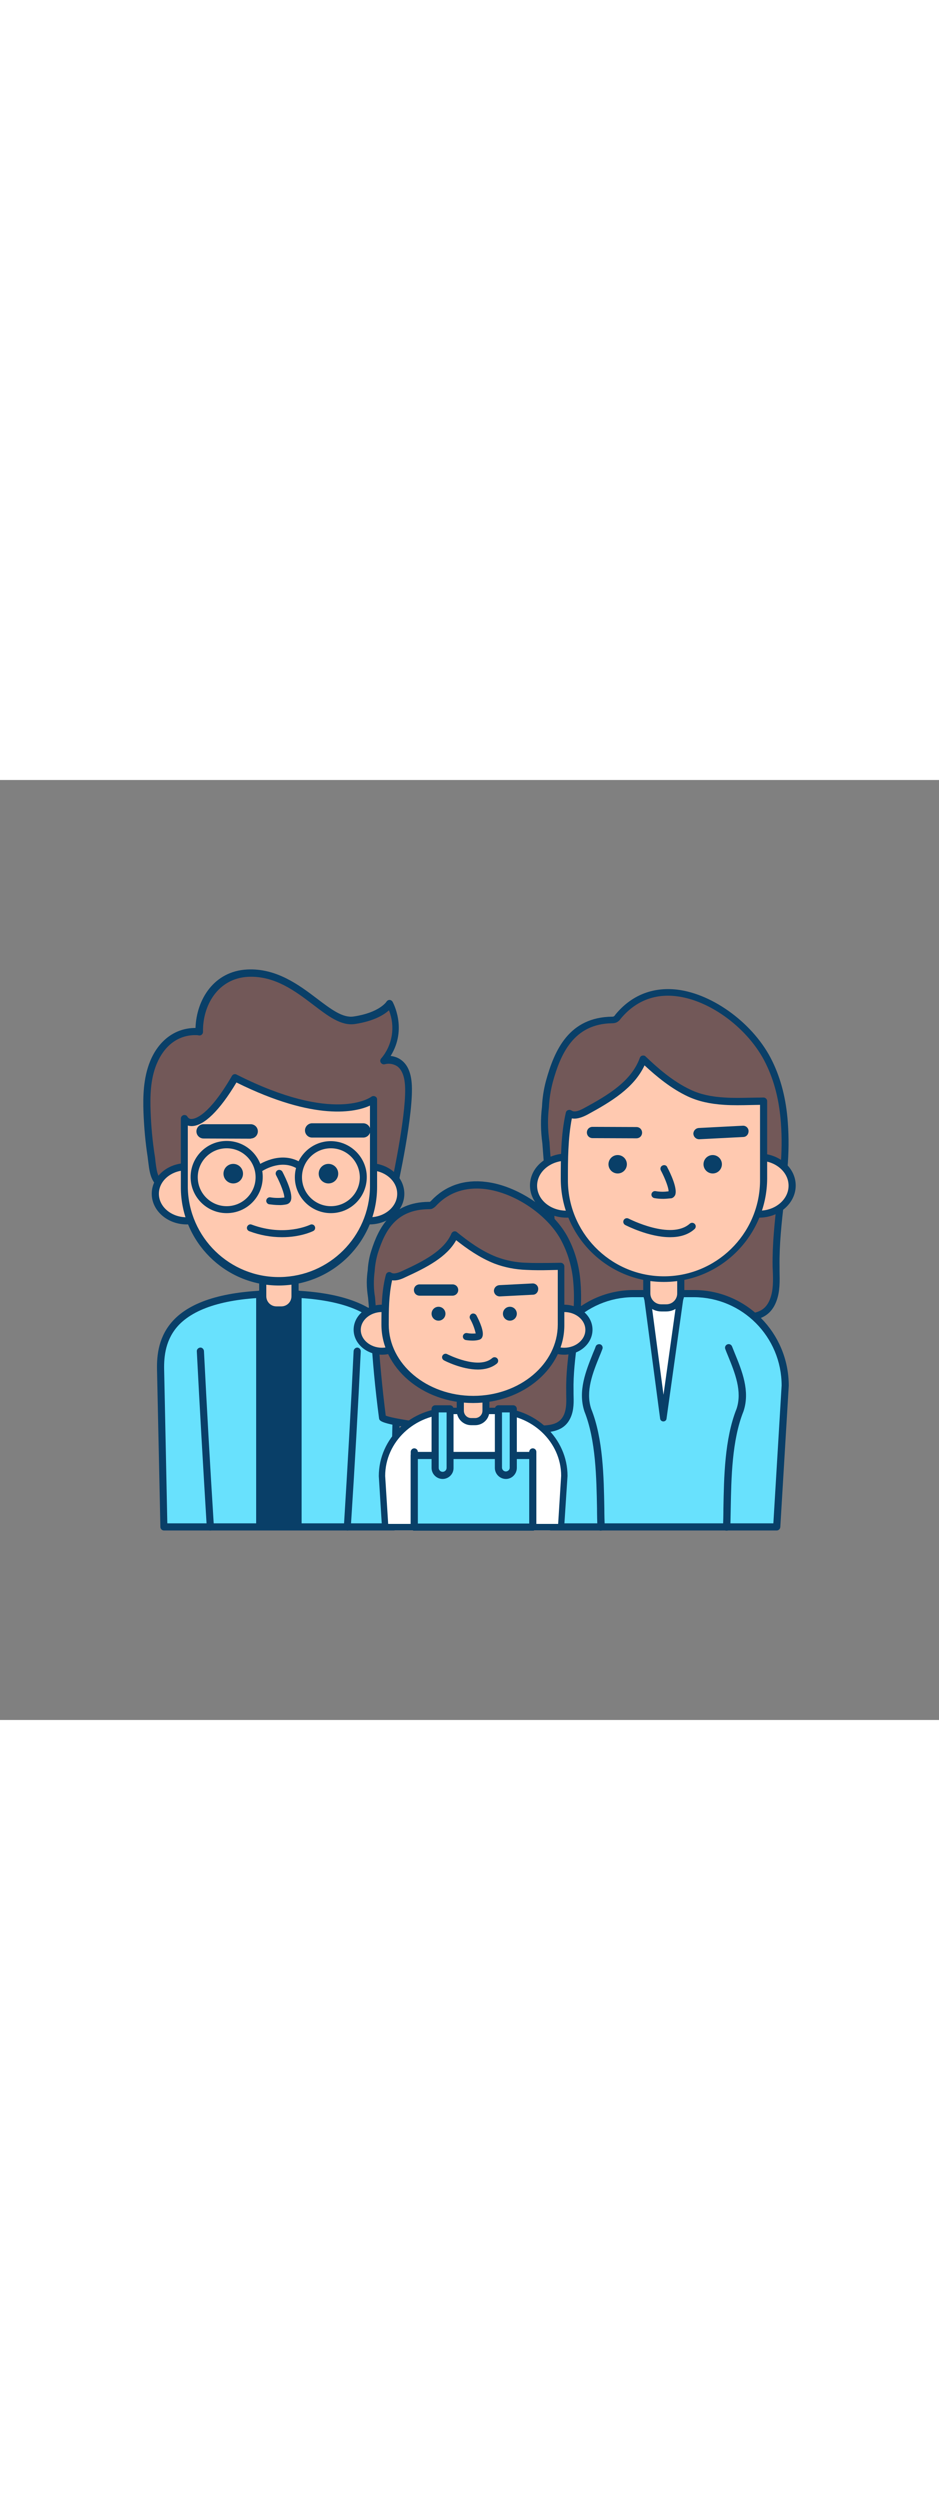 <svg version="1.1" id="Layer_1" xmlns="http://www.w3.org/2000/svg" xmlns:xlink="http://www.w3.org/1999/xlink" x="0px" y="0px" viewBox="0 0 500 500" style="width: 188px;" xml:space="preserve" data-imageid="family-1-78" imageName="Family 1" class="illustrations_image">
<rect x="0" y="0" width="500" height="500" fill="#808080" stroke="none"/>
<style type="text/css">
	.st0_family-1-78{fill:#68E1FD;}
	.st1_family-1-78{fill:#093F68;}
	.st2_family-1-78{fill:#FFC9B0;}
	.st3_family-1-78{fill:#725858;}
	.st4_family-1-78{fill:#FFFFFF;}
</style>
<g id="character-2_family-1-78">
	<path class="st0_family-1-78 targetColor" d="M87.3,397.3h122.4l1.8-84c0.3-14.8-3.8-40-63-40s-63.3,25.2-63,40L87.3,397.3z" style="fill: rgb(104, 225, 253);"/>
	<path class="st1_family-1-78" d="M209.7,399.2H87.3c-1,0-1.9-0.8-1.9-1.9l-1.8-84c-0.1-7.2,0.7-17.7,9.2-26.4c10.1-10.3,28.9-15.5,55.7-15.5&#10;&#9;&#9;s45.6,5.2,55.7,15.5c8.6,8.7,9.4,19.2,9.2,26.4l-1.8,84C211.6,398.4,210.7,399.2,209.7,399.2z M89.1,395.4h118.7l1.8-82.1&#10;&#9;&#9;c0.1-6.5-0.6-16-8.1-23.7c-9.4-9.6-27.2-14.4-53-14.4s-43.6,4.9-53,14.4c-7.5,7.7-8.2,17.2-8.1,23.7L89.1,395.4z"/>
	<rect x="138.1" y="273.3" class="st1_family-1-78" width="20.8" height="124"/>
	<path class="st1_family-1-78" d="M158.9,399h-20.8c-0.9,0-1.7-0.8-1.7-1.7v-124c0-0.9,0.8-1.7,1.7-1.7h20.8c0.9,0,1.7,0.8,1.7,1.7l0,0v124&#10;&#9;&#9;C160.6,398.2,159.8,399,158.9,399C158.9,399,158.9,399,158.9,399z M139.8,395.6h17.4V275h-17.4V395.6z"/>
	<path class="st2_family-1-78" d="M139.9,264.7h17.2l0,0v13.3c0,2.1-1.7,3.9-3.8,3.9h0h-9.5c-2.1,0-3.9-1.7-3.9-3.9l0,0L139.9,264.7L139.9,264.7&#10;&#9;&#9;z"/>
	<path class="st1_family-1-78" d="M149.8,283.8h-2.6c-5.1,0-9.2-4.1-9.2-9.2v-9.9c0-1,0.8-1.9,1.9-1.9h0h17.2c1,0,1.9,0.8,1.9,1.9l0,0v9.9&#10;&#9;&#9;C159,279.7,154.9,283.8,149.8,283.8z M141.8,266.6v8c0,3,2.4,5.4,5.4,5.4h2.6c3,0,5.4-2.4,5.4-5.4v-8L141.8,266.6z"/>
	<path class="st3_family-1-78" d="M89.2,217.1c-8-3-7.5-9.1-8.7-17c-1.2-7.7-1.9-15.6-2.2-23.4c-0.3-8.9,0-18.1,3.4-26.3&#10;&#9;&#9;c4.3-10.6,12.9-17.4,24.3-16.5c-0.3-15.7,9-30.3,25.7-31.2c26.6-1.4,42,27.2,56.9,25.1s18.9-8.7,18.9-8.7s8.9,15.2-3.2,30.2&#10;&#9;&#9;c0,0,11.7-3.4,13.2,12.2s-7.9,57.2-7.9,57.2l-10.7-1.9c-4.5-0.8-10.1,0.3-14.6,0.4l-33.3,1C134.3,218.6,107.3,223.9,89.2,217.1z"/>
	<path class="st1_family-1-78" d="M113.2,222.4c-8.8,0-17.4-0.9-24.7-3.6c-7.9-3-8.7-8.9-9.5-15.2c-0.1-1-0.3-2.1-0.4-3.2&#10;&#9;&#9;c-1.2-7.8-1.9-15.7-2.2-23.6c-0.3-8.4-0.1-18.2,3.5-27.1c4.6-11.3,13.5-17.8,24.1-17.8h0.1c0.5-15.1,9.8-30.2,27.5-31.1&#10;&#9;&#9;c15.5-0.8,27.6,8.2,37.2,15.5c7.4,5.6,13.7,10.4,19.5,9.5c13.6-2,17.5-7.8,17.5-7.9c0.6-0.9,1.7-1.2,2.6-0.6&#10;&#9;&#9;c0.3,0.2,0.5,0.4,0.6,0.6c0.1,0.2,8.1,14.3-1,28.9c1.9,0.2,3.7,0.8,5.3,1.9c3.4,2.3,5.4,6.4,5.9,12.3c1.4,15.8-7.6,56-8,57.7&#10;&#9;&#9;c-0.2,1-1.2,1.6-2.2,1.4c-7.4-1.3-9.8-1.7-10.7-1.9l0,0c-3.1-0.3-6.3-0.3-9.4,0.1c-1.7,0.2-3.3,0.3-4.8,0.4L151,220&#10;&#9;&#9;c-4.1,0.1-9,0.6-14.2,1C129.5,221.7,121.3,222.4,113.2,222.4z M104,135.7c-9.1,0-16.5,5.5-20.6,15.4c-3.4,8.2-3.5,17.5-3.2,25.5&#10;&#9;&#9;c0.3,7.8,1,15.5,2.2,23.2c0.2,1.1,0.3,2.2,0.4,3.3c0.8,6.2,1.3,10,7,12.2l0,0c13.1,5,31.8,3.3,46.7,2c5.2-0.5,10.1-0.9,14.4-1&#10;&#9;&#9;l33.3-1c1.4,0,2.9-0.2,4.6-0.3c3.5-0.3,7.1-0.7,10.4-0.1l8.9,1.6c1.7-8,8.7-41.4,7.5-54.8c-0.4-4.7-1.9-7.9-4.2-9.5&#10;&#9;&#9;c-2-1.2-4.3-1.6-6.5-1c-0.8,0.2-1.6-0.1-2.1-0.8c-0.5-0.7-0.4-1.6,0.1-2.2c6.1-7.1,7.7-17,4.2-25.7c-2.6,2.4-8.1,5.8-18.1,7.3&#10;&#9;&#9;c-7.4,1.1-14.3-4.2-22.3-10.3c-9.6-7.3-20.5-15.5-34.7-14.8c-16.1,0.9-24.2,15.4-23.9,29.3c0,1-0.8,1.9-1.9,1.9c0,0-0.1,0-0.1,0&#10;&#9;&#9;C105.2,135.7,104.6,135.7,104,135.7z"/>
	<ellipse class="st2_family-1-78" cx="99.4" cy="220.1" rx="16.7" ry="14.4"/>
	<path class="st1_family-1-78" d="M99.4,236.4c-10.2,0-18.6-7.3-18.6-16.3s8.3-16.3,18.6-16.3s18.6,7.3,18.6,16.3S109.6,236.4,99.4,236.4z&#10;&#9;&#9; M99.4,207.6c-8.2,0-14.8,5.6-14.8,12.5s6.6,12.5,14.8,12.5s14.8-5.6,14.8-12.5S107.5,207.6,99.4,207.6z"/>
	<ellipse class="st2_family-1-78" cx="196.7" cy="220.1" rx="16.7" ry="14.4"/>
	<path class="st1_family-1-78" d="M196.7,236.4c-10.2,0-18.6-7.3-18.6-16.3s8.3-16.3,18.6-16.3s18.6,7.3,18.6,16.3S207,236.4,196.7,236.4z&#10;&#9;&#9; M196.7,207.6c-8.2,0-14.8,5.6-14.8,12.5s6.6,12.5,14.8,12.5s14.8-5.6,14.8-12.5S204.9,207.6,196.7,207.6z"/>
	<path class="st2_family-1-78" d="M148.5,267L148.5,267c-27.8,0-50.4-22.5-50.4-50.4l0,0v-36.6c3,4.8,12.7,2.9,27.1-21.7&#10;&#9;&#9;c53.6,27.2,73.7,11.6,73.7,11.6v46.6C198.9,244.4,176.3,267,148.5,267C148.5,267,148.5,267,148.5,267z"/>
	<path class="st1_family-1-78" d="M148.5,268.9c-28.8,0-52.2-23.4-52.2-52.2v-36.6c0-1,0.8-1.9,1.9-1.9c0.7,0,1.3,0.3,1.6,0.9&#10;&#9;&#9;c0.5,0.8,1.3,1.3,2.2,1.2c1.9,0,9.2-1.7,21.5-22.9c0.5-0.9,1.6-1.2,2.5-0.7c52,26.3,71.5,12,71.7,11.8c0.8-0.6,2-0.5,2.7,0.3&#10;&#9;&#9;c0.3,0.3,0.4,0.7,0.4,1.2v46.6C200.7,245.5,177.3,268.8,148.5,268.9z M100,183.8v32.8c0.4,26.8,22.4,48.2,49.2,47.8&#10;&#9;&#9;c26.2-0.4,47.4-21.5,47.8-47.8v-43.4c-7.4,3.4-28.9,8.6-71.1-12.3c-8.9,14.9-17.3,23.1-23.8,23.2C101.4,184.1,100.7,184,100,183.8z&#10;&#9;&#9;"/>
	<path class="st0_family-1-78 targetColor" d="M112,397.3c-1.9-30.8-3.7-62-5.3-93.5" style="fill: rgb(104, 225, 253);"/>
	<path class="st1_family-1-78" d="M112,399.2c-1,0-1.8-0.8-1.9-1.8c-2-33.3-3.8-63.9-5.3-93.5c-0.1-1,0.8-1.9,1.8-2c1-0.1,1.9,0.8,2,1.8&#10;&#9;&#9;c1.5,29.6,3.2,60.1,5.3,93.5c0.1,1-0.7,1.9-1.8,2L112,399.2z"/>
	<path class="st0_family-1-78 targetColor" d="M185,397.3c1.9-30.8,3.7-62,5.2-93.5" style="fill: rgb(104, 225, 253);"/>
	<path class="st1_family-1-78" d="M185,399.2h-0.1c-1-0.1-1.8-1-1.8-2c2-32.5,3.8-64,5.2-93.5c0.1-1,1-1.8,2-1.8c1,0.1,1.8,0.9,1.8,2&#10;&#9;&#9;c0,0,0,0,0,0c-1.4,29.5-3.2,61-5.3,93.5C186.8,398.5,186,399.2,185,399.2z"/>
	<circle class="st1_family-1-78" cx="124.2" cy="209.4" r="5.2"/>
	<circle class="st1_family-1-78" cx="174.9" cy="209.4" r="5.2"/>
	<path class="st1_family-1-78" d="M148.4,226.1c-1.7,0-3.4-0.2-5.1-0.4c-1-0.2-1.7-1.2-1.5-2.2c0.2-1,1.2-1.7,2.2-1.5l0,0&#10;&#9;&#9;c2.4,0.4,4.9,0.4,7.4,0.1c0.1-1.7-1.8-7-4.4-11.9c-0.5-0.9-0.1-2.1,0.8-2.6c0.9-0.5,2.1-0.1,2.6,0.8c1.8,3.5,5.9,12,4.4,15.5&#10;&#9;&#9;c-0.4,0.9-1.1,1.5-2.1,1.8C151.2,226,149.8,226.2,148.4,226.1z"/>
	<path class="st1_family-1-78" d="M120.7,230.4c-10.6,0-19.2-8.6-19.2-19.2c0-10.6,8.6-19.2,19.2-19.2s19.2,8.6,19.2,19.1c0,0,0,0,0,0&#10;&#9;&#9;C139.9,221.9,131.3,230.4,120.7,230.4z M120.7,195.9c-8.5,0-15.4,6.9-15.4,15.4s6.9,15.4,15.4,15.4s15.4-6.9,15.4-15.4l0,0&#10;&#9;&#9;C136.1,202.8,129.2,195.9,120.7,195.9z"/>
	<path class="st1_family-1-78" d="M176.2,230.4c-10.6,0-19.2-8.6-19.2-19.1s8.6-19.2,19.1-19.2s19.2,8.6,19.2,19.1c0,0,0,0,0,0&#10;&#9;&#9;C195.3,221.9,186.7,230.4,176.2,230.4z M176.2,195.9c-8.5,0-15.4,6.9-15.4,15.4c0,8.5,6.9,15.4,15.4,15.4c8.5,0,15.4-6.9,15.4-15.4&#10;&#9;&#9;c0,0,0,0,0,0C191.5,202.8,184.6,195.9,176.2,195.9z"/>
	<path class="st1_family-1-78" d="M138,208.7c-1,0-1.9-0.8-1.9-1.9c0-0.6,0.3-1.2,0.8-1.6c0.5-0.3,12-8.3,23-1.9c0.9,0.5,1.2,1.7,0.7,2.6&#10;&#9;&#9;c-0.5,0.9-1.7,1.2-2.6,0.7c0,0,0,0,0,0c-8.8-5.2-18.7,1.6-18.8,1.7C138.8,208.6,138.4,208.8,138,208.7z"/>
	<path class="st1_family-1-78" d="M133.3,190.8L133.3,190.8l-24.7-0.1c-2.1,0.1-3.9-1.5-4-3.6c-0.1-2.1,1.5-3.9,3.6-4c0.1,0,0.3,0,0.4,0l0,0&#10;&#9;&#9;h24.7c2.1-0.1,3.9,1.5,4,3.6c0.1,2.1-1.5,3.9-3.6,4C133.6,190.8,133.5,190.8,133.3,190.8L133.3,190.8z"/>
	<path class="st1_family-1-78" d="M193.2,190.2h-27.2c-2.1-0.1-3.7-1.9-3.6-4c0.1-1.9,1.7-3.5,3.6-3.6h27.2c2.1-0.1,3.9,1.5,4,3.6&#10;&#9;&#9;c0.1,2.1-1.5,3.9-3.6,4C193.4,190.2,193.3,190.2,193.2,190.2z"/>
	<path class="st2_family-1-78" d="M165.9,238.2c0,0-13.8,7-32.6,0"/>
	<path class="st1_family-1-78" d="M150.2,243.2c-6,0-11.9-1.1-17.5-3.2c-1-0.4-1.5-1.5-1.1-2.4c0.4-1,1.5-1.5,2.4-1.1c17.8,6.6,31,0.1,31.1,0.1&#10;&#9;&#9;c0.9-0.5,2.1-0.1,2.5,0.8c0.5,0.9,0.1,2.1-0.8,2.5l0,0C166.4,240.1,160.1,243.2,150.2,243.2z"/>
</g>
<g id="character-3_family-1-78">
	<path class="st3_family-1-78" d="M417.8,182.3c-0.9-11-3.2-21.8-8.1-31.9c-13.3-27.3-56.3-53.8-80.4-24.3c-0.4,0.7-1,1.2-1.8,1.5&#10;&#9;&#9;c-0.5,0.1-1,0.2-1.5,0.2c-20.5,0.3-28.5,15.2-33.4,32.9c-1.2,4.4-1.8,8.9-2.1,13.4c-0.8,6.4-0.7,12.8,0.2,19.1&#10;&#9;&#9;c0.5,8.3,1.4,16.4,1.7,23.7c0.9,20.4,2.6,40.7,4.9,61c0.3,2.5,25.4,6.2,28.4,6.7c20.4,3.4,41.1,4.1,61.6,1.9&#10;&#9;&#9;c9.6-1,20.2,1.5,24.5-9.7c2.1-5.6,1.6-11.7,1.5-17.7c-0.4-17.6,2.8-35,4.1-52.5C418.2,198.4,418.3,190.3,417.8,182.3z"/>
	<path class="st1_family-1-78" d="M363.5,289.6c-2.1,0-4.3,0-6.4-0.1c-10.6-0.3-21.1-1.3-31.6-3.1l-1.5-0.2c-28-4.5-28.2-6.2-28.5-8.1&#10;&#9;&#9;c-2.4-20.2-4-40.8-5-61.2c-0.2-4.1-0.5-8.6-0.9-13.2c-0.3-3.4-0.5-6.9-0.8-10.4c-0.9-6.4-1-13-0.2-19.5c0.2-4.6,0.9-9.2,2.1-13.7&#10;&#9;&#9;c4.6-16.7,12.4-33.9,35.2-34.2c0.3,0,0.6,0,0.8-0.1c0.4-0.2,0.7-0.5,0.9-0.9c8.4-10.3,19.8-14.9,32.9-13.4&#10;&#9;&#9;c19.5,2.3,41.3,18.6,50.7,38c4.7,9.6,7.4,20.3,8.3,32.6c0.6,8.2,0.5,16.3-0.2,24.5c-0.5,5.9-1.1,11.8-1.8,17.5&#10;&#9;&#9;c-1.3,11.4-2.6,23.2-2.4,34.8l0,2.2c0.1,5.4,0.3,11-1.7,16.2c-3.8,10.1-12.6,10.4-20.2,10.6c-1.9,0-3.9,0.1-5.8,0.3&#10;&#9;&#9;C379.6,289.1,371.6,289.6,363.5,289.6z M299.3,277c1.3,0.7,6.2,2.4,25.4,5.4l1.5,0.2c10.3,1.7,20.6,2.8,31.1,3&#10;&#9;&#9;c10,0.3,20-0.1,30-1.2c2-0.2,4.1-0.3,6-0.3c7.8-0.2,13.9-0.4,16.8-8.2c1.7-4.5,1.6-9.7,1.4-14.8l-0.1-2.2&#10;&#9;&#9;c-0.2-11.9,1.1-23.8,2.4-35.4c0.6-5.7,1.3-11.6,1.8-17.4c0.7-7.9,0.8-15.9,0.2-23.9l0,0c-0.9-11.9-3.5-22.1-8-31.3&#10;&#9;&#9;c-8.9-18.3-29.4-33.8-47.8-35.9c-11.8-1.4-21.9,2.8-29.5,12c-0.6,0.9-1.5,1.7-2.6,2.1c-0.6,0.2-1.3,0.3-2,0.3&#10;&#9;&#9;c-20.3,0.3-27.4,16.1-31.6,31.5c-1.1,4.3-1.8,8.6-2,13c-0.3,2.7-0.5,5.5-0.5,8.3c0,3.5,0.3,7,0.8,10.5c0.2,3.6,0.5,7.1,0.8,10.5&#10;&#9;&#9;c0.4,4.7,0.7,9.2,0.9,13.4C295.3,236.8,297,257.1,299.3,277z"/>
	<path class="st0_family-1-78 targetColor" d="M413.6,397.3l4.5-75.1c0.1-27-21.7-48.9-48.6-49h-32.1c-27,0.1-48.7,22-48.6,49l4.5,75.1H413.6z" style="fill: rgb(104, 225, 253);"/>
	<path class="st1_family-1-78" d="M413.6,399.2H293.3c-1,0-1.8-0.8-1.9-1.8l-4.5-75.1c0-28.2,22.6-51,50.5-51h32.1c27.9,0,50.5,22.8,50.5,50.9&#10;&#9;&#9;l-4.5,75.2C415.4,398.4,414.6,399.2,413.6,399.2z M295.1,395.4h116.7l4.4-73.3c0-25.9-20.9-46.9-46.7-47h-32.1&#10;&#9;&#9;c-25.8,0-46.7,21.1-46.7,47.1L295.1,395.4z"/>
	<polygon class="st4_family-1-78" points="344.4,273.2 353.2,339.5 362.5,273.2 &#9;"/>
	<path class="st1_family-1-78" d="M353.2,341.2L353.2,341.2c-0.8,0-1.6-0.6-1.7-1.5l-8.8-66.4c-0.1-0.9,0.5-1.8,1.5-1.9c0.1,0,0.1,0,0.2,0h18.1&#10;&#9;&#9;c0.5,0,1,0.2,1.3,0.6c0.3,0.4,0.5,0.9,0.4,1.4l-9.3,66.4C354.8,340.6,354.1,341.2,353.2,341.2z M346.4,274.9l6.9,52.1l7.3-52.1&#10;&#9;&#9;L346.4,274.9z"/>
	<path class="st2_family-1-78" d="M344.4,262.8h18.1l0,0v14c0,2.2-1.8,4.1-4.1,4.1h-10c-2.2,0-4.1-1.8-4.1-4.1L344.4,262.8L344.4,262.8z"/>
	<path class="st1_family-1-78" d="M354.8,282.7h-2.7c-5.3,0-9.6-4.3-9.6-9.6v-10.4c0-1,0.9-1.9,1.9-1.9h18.1c1,0,1.9,0.9,1.9,1.9v10.4&#10;&#9;&#9;C364.4,278.4,360.1,282.7,354.8,282.7z M346.3,264.6v8.5c0,3.2,2.6,5.8,5.8,5.8h2.7c3.2,0,5.8-2.6,5.8-5.8c0,0,0,0,0,0v-8.5H346.3z&#10;&#9;&#9;"/>
	<ellipse class="st2_family-1-78" cx="301.7" cy="215.7" rx="17.6" ry="15.1"/>
	<path class="st1_family-1-78" d="M301.7,232.8c-10.7,0-19.5-7.6-19.5-17.1s8.7-17,19.5-17s19.5,7.6,19.5,17S312.5,232.8,301.7,232.8z&#10;&#9;&#9; M301.7,202.5c-8.6,0-15.7,5.9-15.7,13.3s7,13.3,15.7,13.3s15.7-6,15.7-13.3S310.4,202.5,301.7,202.5z"/>
	<ellipse class="st2_family-1-78" cx="404.2" cy="215.7" rx="17.6" ry="15.1"/>
	<path class="st1_family-1-78" d="M404.2,232.8c-10.7,0-19.5-7.6-19.5-17.1s8.7-17,19.5-17s19.5,7.6,19.5,17S415,232.8,404.2,232.8z&#10;&#9;&#9; M404.2,202.5c-8.7,0-15.7,5.9-15.7,13.3s7,13.3,15.7,13.3s15.7-6,15.7-13.3S412.9,202.5,404.2,202.5z"/>
	<path class="st2_family-1-78" d="M385.7,170.8c-6.5-0.2-12.9-1.7-18.8-4.3c-9.2-4.3-17.1-11-24.5-18c-4.9,13.3-18.3,21.1-30.8,27.9&#10;&#9;&#9;c-2.7,1.4-6.1,2.8-8.5,0.9c-2.6,11.1-2.7,23.4-2.7,34.8c0,29.3,23.7,53,53,53s53-23.7,53-53v-41.2&#10;&#9;&#9;C399.6,170.8,392.6,171.2,385.7,170.8z"/>
	<path class="st1_family-1-78" d="M353.5,267c-30.3,0-54.9-24.6-54.9-54.9c0-10.5,0-23.5,2.7-35.2c0.2-1,1.3-1.6,2.3-1.4&#10;&#9;&#9;c0.3,0.1,0.5,0.2,0.7,0.3c1.2,0.9,3.3,0.6,6.4-1.1c13.2-7.1,25.5-14.5,30-26.9c0.2-0.6,0.7-1.1,1.4-1.2c0.6-0.1,1.3,0,1.7,0.5&#10;&#9;&#9;c6.6,6.3,14.6,13.3,24,17.7c5.1,2.4,10.9,3.7,18.1,4.1c4.4,0.3,9,0.2,13.5,0.1c2.4,0,4.8-0.1,7.2-0.1c1,0,1.9,0.9,1.9,1.9&#10;&#9;&#9;c0,0,0,0,0,0v41.2C408.3,242.4,383.8,267,353.5,267z M304.5,180c-2.1,10.7-2.1,22.5-2.1,32.1c-0.4,28.2,22.2,51.5,50.4,51.9&#10;&#9;&#9;c28.2,0.4,51.5-22.2,51.9-50.4c0-0.5,0-1,0-1.4v-39.4l-5.2,0.1c-4.5,0.1-9.2,0.2-13.8-0.1l0,0c-7.8-0.5-13.9-1.9-19.5-4.5&#10;&#9;&#9;c-8.9-4.2-16.5-10.5-23-16.5c-5.6,12-17.7,19.3-30.6,26.3C311.2,178.8,307.7,180.6,304.5,180L304.5,180z"/>
	<circle class="st1_family-1-78" cx="328.9" cy="204.4" r="4.9"/>
	<circle class="st1_family-1-78" cx="379.5" cy="204.4" r="4.9"/>
	<path class="st1_family-1-78" d="M353.2,222.8c-1.6,0-3.2-0.1-4.8-0.4c-1-0.2-1.7-1.2-1.5-2.2c0.2-1,1.2-1.7,2.2-1.5c2.3,0.4,4.6,0.4,6.9,0.1&#10;&#9;&#9;c0.1-1.6-1.7-6.6-4.1-11.1c-0.5-0.9-0.2-2.1,0.8-2.6s2.1-0.2,2.6,0.8c0,0,0,0,0,0.1c1.8,3.3,5.6,11.5,4.2,14.8&#10;&#9;&#9;c-0.4,0.8-1.1,1.5-2,1.7C356,222.6,354.6,222.8,353.2,222.8z"/>
	<path class="st1_family-1-78" d="M338.9,190.6L338.9,190.6l-23.4-0.1c-1.7,0-3-1.3-3-3s1.3-3,3-3l0,0l23.4,0.1c1.7,0,3,1.3,3,3&#10;&#9;&#9;S340.6,190.6,338.9,190.6L338.9,190.6z"/>
	<path class="st1_family-1-78" d="M372.3,191.1c-1.7,0-3-1.3-3.1-2.9c0-1.7,1.3-3,2.9-3.1l0,0l23.4-1.2c1.7-0.1,3.1,1.2,3.1,2.9&#10;&#9;&#9;s-1.2,3.1-2.9,3.1l-23.4,1.2L372.3,191.1z"/>
	<path class="st1_family-1-78" d="M356.8,243.2c-11.2,0-23.1-6.1-23.9-6.5c-0.9-0.5-1.3-1.6-0.8-2.6c0.5-0.9,1.6-1.3,2.6-0.8&#10;&#9;&#9;c0.2,0.1,22.6,11.6,32.6,2.7c0.8-0.7,2-0.6,2.7,0.2c0.7,0.8,0.6,2-0.2,2.7C366.2,242.1,361.6,243.2,356.8,243.2z"/>
	<path class="st1_family-1-78" d="M320,399.3c-1,0-1.9-0.8-1.9-1.8c-0.1-3.1-0.2-6.5-0.2-10c-0.3-16.2-0.6-36.3-6.7-51.6&#10;&#9;&#9;c-3.6-10.9,0.8-21.6,4.6-31.1c0.5-1.2,1-2.3,1.4-3.5c0.4-1,1.5-1.4,2.5-1.1c1,0.4,1.4,1.5,1.1,2.4c0,0,0,0,0,0&#10;&#9;&#9;c-0.5,1.2-0.9,2.4-1.4,3.5c-3.8,9.3-7.7,19-4.6,28.4c6.4,15.9,6.7,36.4,7,52.9c0,3.5,0.1,6.8,0.2,9.9c0,1-0.8,1.9-1.8,1.9&#10;&#9;&#9;C320.1,399.2,320.1,399.2,320,399.3L320,399.3z"/>
	<path class="st1_family-1-78" d="M386.9,399.3L386.9,399.3c-1.1,0-1.9-0.9-1.9-1.9c0,0,0,0,0,0c0.1-3.1,0.2-6.5,0.2-9.9c0.3-16.5,0.6-37,7-53&#10;&#9;&#9;c3.1-9.3-0.8-19-4.6-28.3c-0.5-1.2-1-2.4-1.4-3.5c-0.4-1,0.1-2.1,1.1-2.5c1-0.4,2.1,0.1,2.5,1.1c0.5,1.2,0.9,2.3,1.4,3.5&#10;&#9;&#9;c3.9,9.5,8.3,20.2,4.7,31c-6.2,15.4-6.5,35.6-6.8,51.7c-0.1,3.5-0.1,6.9-0.2,10C388.8,398.4,388,399.3,386.9,399.3&#10;&#9;&#9;C386.9,399.3,386.9,399.3,386.9,399.3z"/>
</g>
<g id="character-1_family-1-78">
	<path class="st3_family-1-78" d="M307.2,267.3c-0.6-8.4-3-16.6-7-24c-11.4-20.6-48.5-40.4-69.2-18.3c-0.4,0.5-0.9,0.9-1.5,1.1&#10;&#9;&#9;c-0.4,0.1-0.8,0.2-1.2,0.1c-17.7,0.2-24.5,11.4-28.7,24.7c-1,3.3-1.6,6.6-1.8,10c-0.3,2.1-0.4,4.2-0.4,6.3c0,2.7,0.2,5.4,0.7,8.1&#10;&#9;&#9;c0.4,6.2,1.2,12.4,1.5,17.8c0.8,15.3,2.2,30.6,4.2,45.9c0.2,1.9,21.9,4.7,24.4,5c17.5,2.6,35.3,3.1,53,1.4c8.2-0.8,17.4,1.1,21-7.3&#10;&#9;&#9;c1.8-4.2,1.4-8.8,1.3-13.3c-0.3-13.2,2.4-26.3,3.6-39.5C307.6,279.4,307.7,273.4,307.2,267.3z"/>
	<path class="st1_family-1-78" d="M260.5,348.4c-1.9,0-3.7,0-5.5-0.1c-9.1-0.2-18.2-1-27.2-2.3l-1.3-0.2c-24.3-3.4-24.5-4.7-24.7-6.5&#10;&#9;&#9;c-2-15.2-3.5-30.7-4.3-46c-0.2-3.1-0.5-6.4-0.8-9.9c-0.2-2.6-0.5-5.2-0.7-7.9c-0.4-2.7-0.7-5.4-0.7-8.2c0-2.2,0.2-4.4,0.5-6.5&#10;&#9;&#9;c0.2-3.5,0.8-7,1.9-10.4c3.8-12,10.7-25.8,30.5-26c0.2,0,0.5,0,0.7,0c0.3-0.2,0.5-0.4,0.7-0.6c7.5-8,17.6-11.5,29.3-10&#10;&#9;&#9;c16.5,2,35,14.4,43,28.6c4.2,7.6,6.6,16.1,7.2,24.8c0.5,6.2,0.4,12.4-0.2,18.5c-0.4,4.4-1,8.8-1.5,13.1c-1.1,8.6-2.2,17.4-2,26.1&#10;&#9;&#9;l0,1.6c0.1,4.1,0.3,8.4-1.5,12.5c-3.4,7.8-11,8-17.6,8.2c-1.6,0-3.3,0.1-5,0.2C274.4,348.1,267.5,348.4,260.5,348.4z M205.4,338.1&#10;&#9;&#9;c1.3,0.6,5.9,1.8,21.6,4l1.3,0.2c8.9,1.3,17.8,2.1,26.7,2.3c8.6,0.2,17.3-0.1,25.8-0.9c1.7-0.2,3.5-0.2,5.2-0.2&#10;&#9;&#9;c6.4-0.2,11.8-0.3,14.3-5.9c1.4-3.3,1.3-7,1.2-10.8V325c-0.2-9,1-18,2.1-26.7c0.5-4.3,1.1-8.7,1.5-13c0.6-5.9,0.7-11.9,0.2-17.8&#10;&#9;&#9;c-0.6-8.1-2.9-16.1-6.8-23.2c-7.4-13.3-24.6-24.8-40.1-26.7c-7.3-0.9-17.7-0.1-26.1,8.8c-0.6,0.7-1.4,1.3-2.3,1.7&#10;&#9;&#9;c-0.6,0.2-1.2,0.2-1.8,0.2c-17.3,0.2-23.2,11.4-27,23.4c-0.9,3.1-1.5,6.3-1.7,9.6c-0.6,4.6-0.6,9.3,0.2,13.9c0.2,2.8,0.4,5.4,0.7,8&#10;&#9;&#9;c0.3,3.5,0.6,6.9,0.8,10C202.1,308.1,203.5,323.2,205.4,338.1L205.4,338.1z"/>
	<path class="st4_family-1-78" d="M298.8,397.4l1.7-27.2c0-19.1-16.4-34.6-36.5-34.6h-24.1c-20.2,0-36.5,15.5-36.5,34.6l1.7,27.2H298.8z"/>
	<path class="st1_family-1-78" d="M298.8,399.1h-93.7c-0.9,0-1.6-0.7-1.7-1.6l-1.7-27.2c0-20.1,17.1-36.4,38.2-36.4H264&#10;&#9;&#9;c21.1,0,38.2,16.3,38.2,36.3l-1.8,27.3C300.4,398.4,299.7,399.1,298.8,399.1z M206.7,395.7h90.5l1.6-25.6c0-18-15.6-32.8-34.8-32.8&#10;&#9;&#9;h-24.1c-19.2,0-34.8,14.8-34.8,32.9L206.7,395.7z"/>
	<path class="st2_family-1-78" d="M245.1,327.8h13.6l0,0v10.5c0,1.7-1.3,3-3,3h-7.5c-1.7,0-3-1.3-3-3L245.1,327.8L245.1,327.8z"/>
	<path class="st1_family-1-78" d="M253,343.2h-2.1c-4.2,0-7.7-3.4-7.7-7.7v-7.8c0-1,0.9-1.9,1.9-1.9h13.6c1,0,1.9,0.8,1.9,1.9v0v7.8&#10;&#9;&#9;C260.7,339.8,257.2,343.2,253,343.2z M247,329.6v5.9c0,2.1,1.7,3.9,3.9,3.9c0,0,0,0,0,0h2.1c2.1,0,3.9-1.7,3.9-3.9l0,0v-5.9H247z"/>
	<ellipse class="st2_family-1-78" cx="300.4" cy="292.4" rx="13.2" ry="11.4"/>
	<path class="st1_family-1-78" d="M300.4,305.7c-8.3,0-15.1-6-15.1-13.3s6.8-13.3,15.1-13.3s15.1,6,15.1,13.3S308.8,305.7,300.4,305.7z&#10;&#9;&#9; M300.4,283c-6.2,0-11.3,4.3-11.3,9.5s5.1,9.5,11.3,9.5s11.3-4.3,11.3-9.5S306.7,283,300.4,283L300.4,283z"/>
	<ellipse class="st2_family-1-78" cx="203.4" cy="292.4" rx="13.2" ry="11.4"/>
	<path class="st1_family-1-78" d="M203.4,305.7c-8.3,0-15.1-6-15.1-13.3s6.8-13.3,15.1-13.3s15.1,6,15.1,13.3S211.8,305.7,203.4,305.7z&#10;&#9;&#9; M203.4,283c-6.2,0-11.3,4.3-11.3,9.5s5.1,9.5,11.3,9.5s11.3-4.3,11.3-9.5S209.7,283,203.4,283L203.4,283z"/>
	<path class="st2_family-1-78" d="M280.4,258.7c-5.7-0.2-11.3-1.2-16.6-3.2c-8.1-3.2-15.1-8.3-21.6-13.5c-4.3,10.1-16.2,15.9-27.2,20.9&#10;&#9;&#9;c-2.4,1.1-5.4,2.1-7.5,0.7c-2.3,8.4-2.4,17.5-2.4,26.1c0,22,21,39.8,46.9,39.8s46.8-17.8,46.8-39.8v-31&#10;&#9;&#9;C292.7,258.7,286.5,259,280.4,258.7z"/>
	<path class="st1_family-1-78" d="M251.9,331.4c-26.9,0-48.8-18.7-48.8-41.7c0-7.9,0-17.7,2.4-26.6c0.3-1,1.3-1.6,2.3-1.3&#10;&#9;&#9;c0.2,0.1,0.4,0.1,0.6,0.3c1,0.7,2.9,0.4,5.7-0.9c11.6-5.3,22.4-10.9,26.3-20c0.2-0.5,0.7-0.9,1.3-1.1c0.6-0.1,1.2,0,1.6,0.4&#10;&#9;&#9;c5.8,4.7,12.9,10,21.1,13.2c5.1,1.9,10.5,3,16,3.1l0,0c3.9,0.2,8,0.1,11.9,0.1l6.3-0.1c1,0,1.9,0.9,1.9,1.9v31&#10;&#9;&#9;C300.7,312.7,278.8,331.4,251.9,331.4z M208.8,266.1c-1.8,7.9-1.8,16.5-1.8,23.6c0,20.9,20.2,37.9,45,37.9s45-17,45-37.9v-29.1&#10;&#9;&#9;l-4.4,0.1c-4,0.1-8.1,0.1-12.2-0.1c-5.9-0.2-11.7-1.3-17.2-3.4c-7.8-3.1-14.6-7.9-20.3-12.4c-5,9-15.7,14.5-27.1,19.7&#10;&#9;&#9;C213.8,265.5,211.2,266.5,208.8,266.1z"/>
	<circle class="st1_family-1-78" cx="233.5" cy="283.9" r="3.7"/>
	<circle class="st1_family-1-78" cx="271.5" cy="283.9" r="3.7"/>
	<path class="st1_family-1-78" d="M251.7,298.2c-1.2,0-2.5-0.1-3.7-0.3c-1-0.2-1.7-1.2-1.5-2.2s1.2-1.7,2.2-1.5c1.5,0.3,3.1,0.3,4.6,0.2&#10;&#9;&#9;c-0.6-2.7-1.6-5.3-3-7.8c-0.5-0.9-0.1-2.1,0.8-2.6c0.9-0.5,2.1-0.1,2.6,0.8c1.7,3.2,4.3,8.9,3.1,11.5c-0.3,0.8-1,1.3-1.8,1.5&#10;&#9;&#9;C253.9,298.1,252.8,298.2,251.7,298.2z"/>
	<path class="st1_family-1-78" d="M241,274.3L241,274.3h-17.6c-1.7,0-3-1.3-3-3s1.3-3,3-3l0,0H241c1.7,0,3,1.3,3,3S242.6,274.3,241,274.3&#10;&#9;&#9;L241,274.3z"/>
	<path class="st1_family-1-78" d="M266.1,274.7c-1.7,0-3-1.3-3.1-2.9c0-1.7,1.3-3,2.9-3.1l17.6-0.9c1.7-0.1,3.1,1.2,3.1,2.9s-1.2,3.1-2.9,3.1&#10;&#9;&#9;l-17.6,0.9H266.1z"/>
	<path class="st1_family-1-78" d="M254.5,313.6c-8.6,0-17.6-4.6-18.1-4.9c-0.9-0.5-1.3-1.6-0.8-2.5c0.5-0.9,1.6-1.3,2.5-0.8l0,0&#10;&#9;&#9;c0.2,0.1,16.7,8.5,24,2.1c0.8-0.7,2-0.6,2.7,0.2s0.6,2-0.2,2.7l0,0C261.8,312.7,258.1,313.6,254.5,313.6z"/>
	<path class="st1_family-1-78" d="M220.6,399.3c-1,0-1.9-0.8-1.9-1.9c0,0,0,0,0,0v-40c0-1,0.8-1.9,1.9-1.9c1,0,1.9,0.8,1.9,1.9v40&#10;&#9;&#9;C222.5,398.4,221.6,399.3,220.6,399.3C220.6,399.3,220.6,399.3,220.6,399.3z"/>
	<path class="st1_family-1-78" d="M283.7,399.3c-1,0-1.9-0.8-1.9-1.9c0,0,0,0,0,0v-40c0-1,0.8-1.9,1.9-1.9c1,0,1.9,0.8,1.9,1.9c0,0,0,0,0,0v40&#10;&#9;&#9;C285.6,398.4,284.7,399.3,283.7,399.3C283.7,399.3,283.7,399.3,283.7,399.3z"/>
	<rect x="220.6" y="359.3" class="st0_family-1-78 targetColor" width="63.1" height="38.1" style="fill: rgb(104, 225, 253);"/>
	<path class="st1_family-1-78" d="M283.7,399.3h-63.1c-1,0-1.9-0.8-1.9-1.9c0,0,0,0,0,0v-38.1c0-1,0.8-1.9,1.9-1.9h0h63.1c1,0,1.9,0.8,1.9,1.9v0&#10;&#9;&#9;v38.1C285.6,398.4,284.7,399.3,283.7,399.3C283.7,399.3,283.7,399.3,283.7,399.3z M222.5,395.5h59.3v-34.3h-59.3L222.5,395.5z"/>
	<path class="st0_family-1-78 targetColor" d="M231.7,334.5h7.9l0,0v33.2c0,1.2-0.9,2.1-2.1,2.1h-3.7c-1.2,0-2.1-0.9-2.1-2.1L231.7,334.5L231.7,334.5z" style="fill: rgb(104, 225, 253);"/>
	<path class="st1_family-1-78" d="M235.7,371.8c-3.2,0-5.9-2.6-5.9-5.9v-31.4c0-1,0.9-1.9,1.9-1.9h7.9c1,0,1.9,0.8,1.9,1.9l0,0v31.4&#10;&#9;&#9;C241.6,369.1,238.9,371.8,235.7,371.8z M233.6,336.4v29.5c0,1.1,0.9,2.1,2.1,2.1c1.1,0,2.1-0.9,2.1-2.1v-29.5H233.6z"/>
	<path class="st0_family-1-78 targetColor" d="M265.4,334.5h7.9l0,0v33.2c0,1.2-0.9,2.1-2.1,2.1h-3.7c-1.2,0-2.1-0.9-2.1-2.1L265.4,334.5L265.4,334.5&#10;&#9;&#9;L265.4,334.5z" style="fill: rgb(104, 225, 253);"/>
	<path class="st1_family-1-78" d="M269.4,371.8c-3.2,0-5.9-2.6-5.9-5.9v-31.4c0-1,0.8-1.9,1.9-1.9h0h7.9c1,0,1.9,0.8,1.9,1.9v0v31.4&#10;&#9;&#9;C275.2,369.1,272.6,371.8,269.4,371.8z M267.3,336.4v29.5c0.1,1.1,1.1,2,2.2,1.9c1-0.1,1.9-0.9,1.9-1.9v-29.5H267.3z"/>
</g>
</svg>